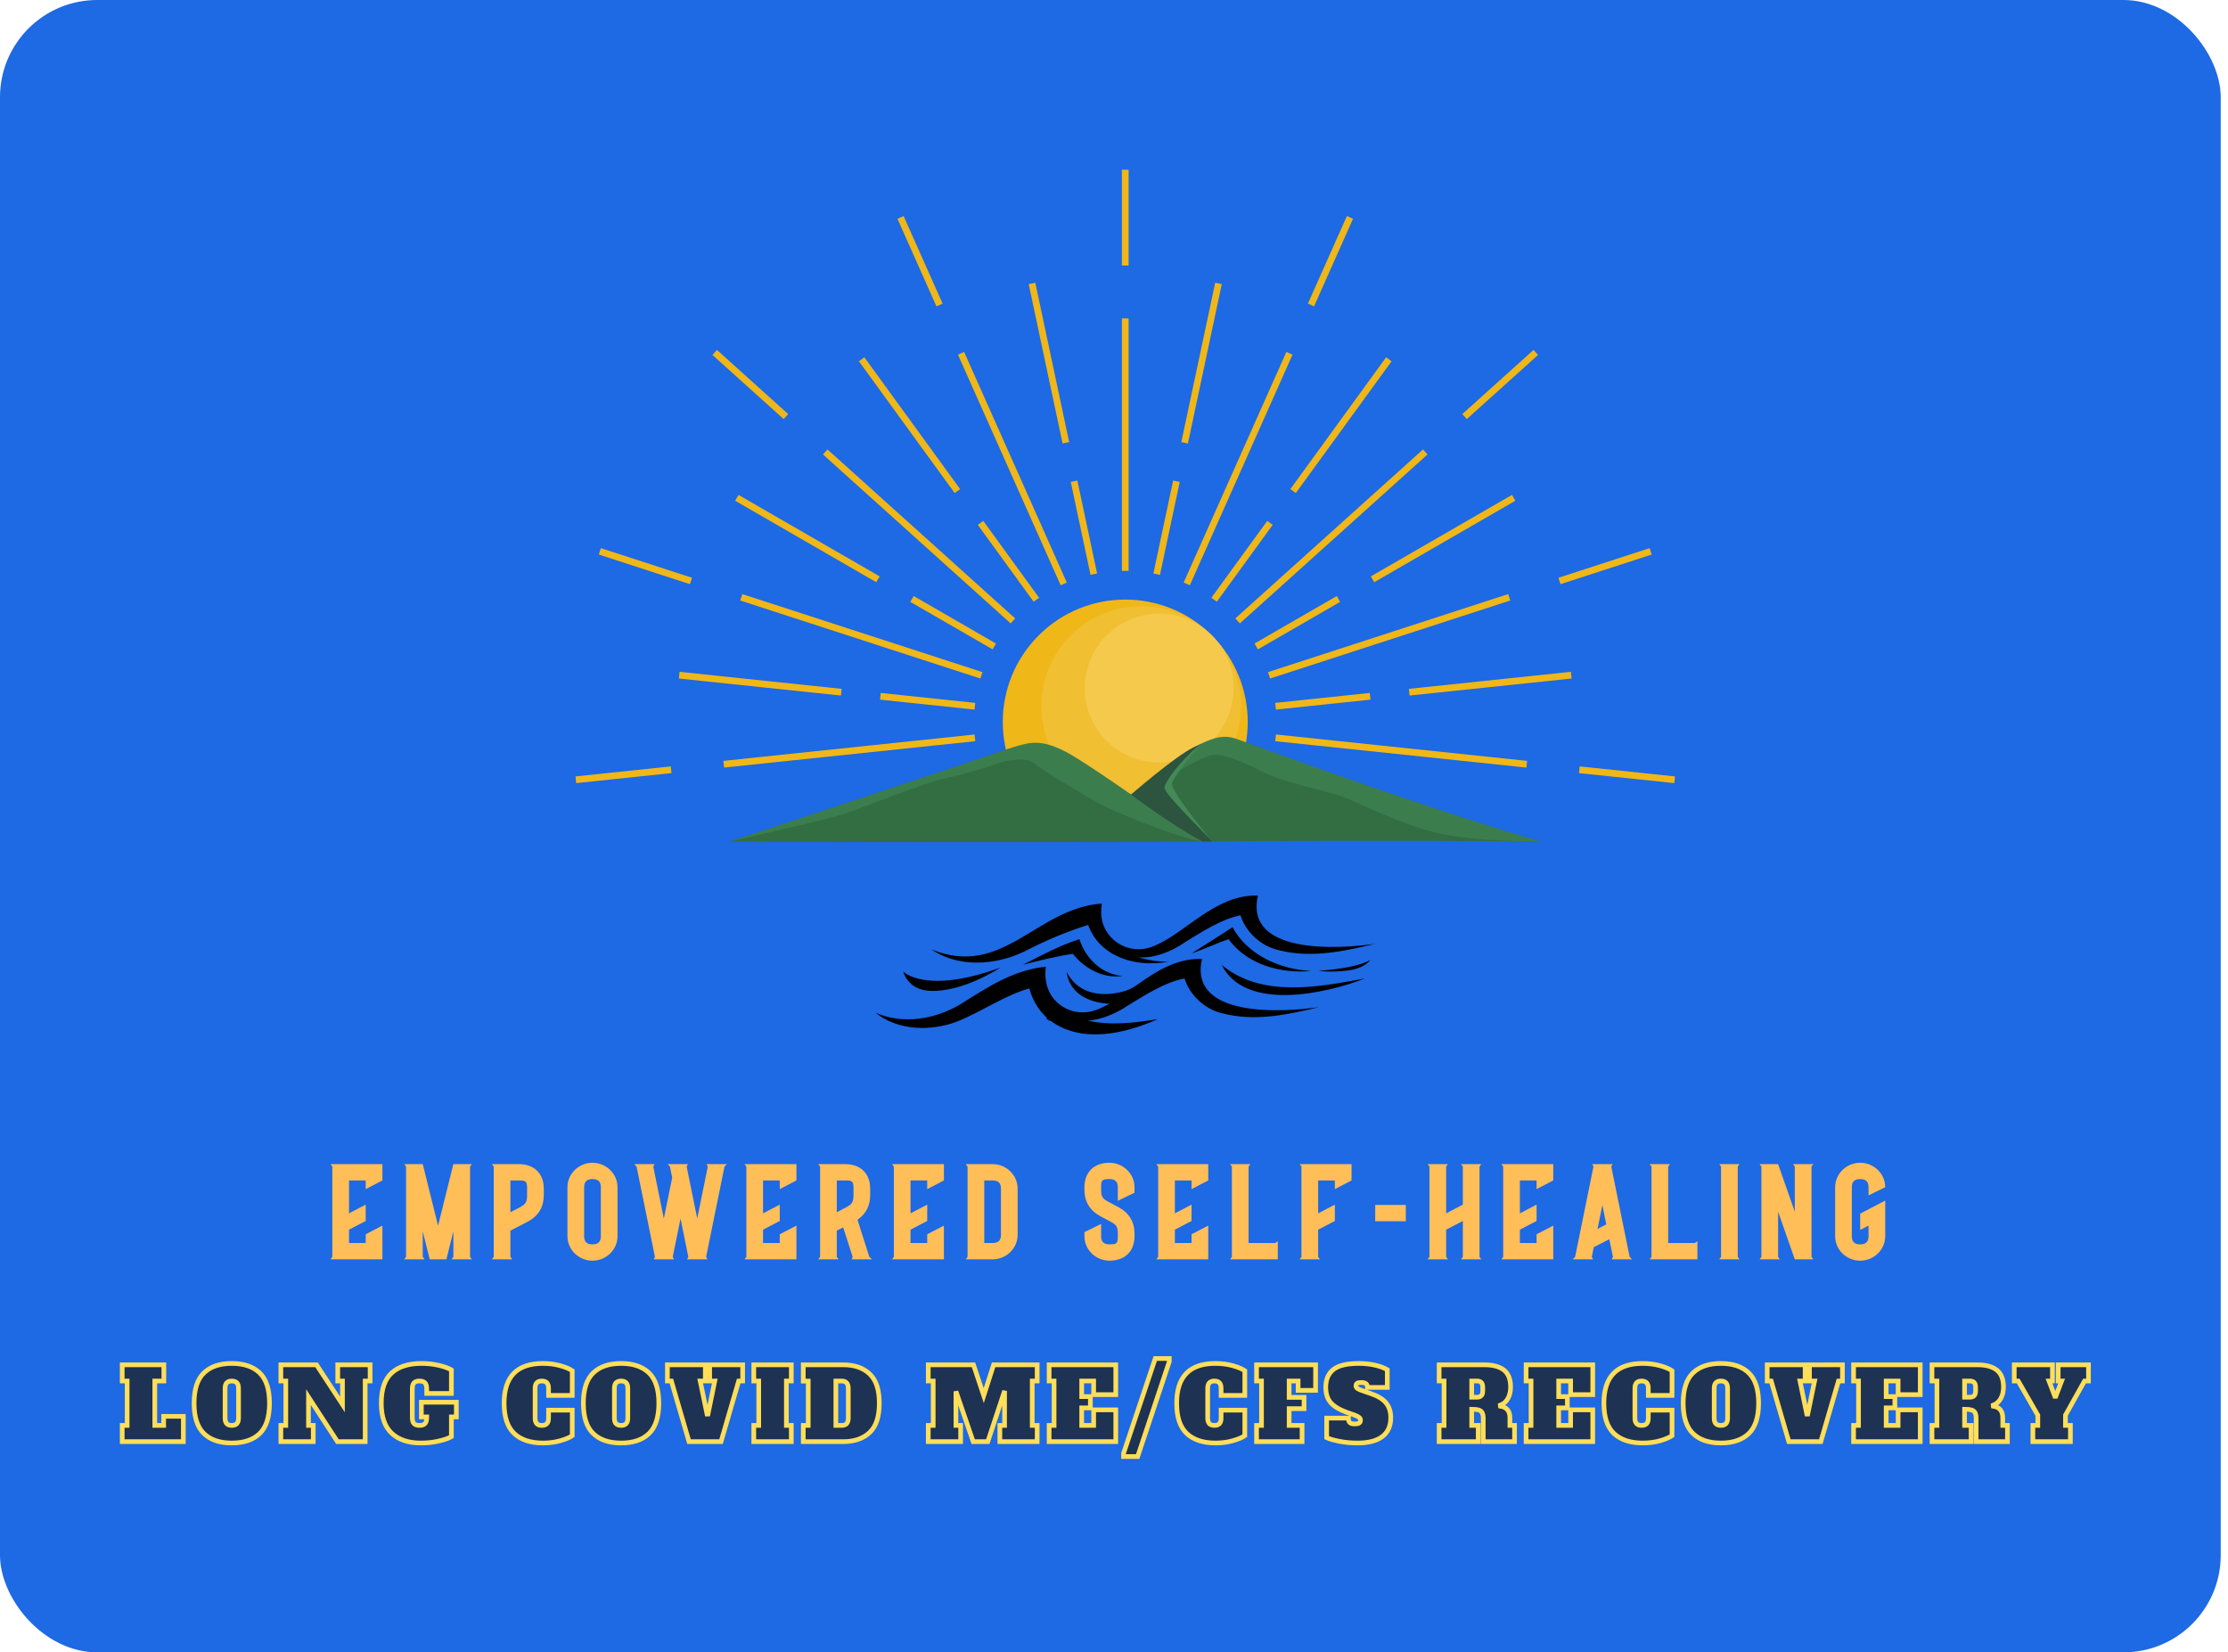 <svg width="182" height="135" viewBox="0 0 182 135" fill="none" xmlns="http://www.w3.org/2000/svg">
<g clip-path="url(#clip0_329_3)">
<path d="M181.406 0H0V135H181.406V0Z" fill="#085AE1" fill-opacity="0.91"/>
<path d="M14.976 117.783H9.983V116.459H10.386V112.83H9.983V111.507H13.385V112.83H12.644V116.459H13.37V115.718H14.976V117.783ZM18.935 117.896C17.951 117.896 17.191 117.638 16.657 117.122C16.122 116.605 15.855 115.779 15.855 114.645C15.855 113.511 16.122 112.686 16.657 112.17C17.191 111.654 17.951 111.396 18.935 111.396C19.92 111.396 20.679 111.654 21.214 112.17C21.748 112.686 22.015 113.511 22.015 114.645C22.015 115.779 21.748 116.605 21.214 117.122C20.679 117.638 19.92 117.896 18.935 117.896ZM18.935 116.459C19.118 116.459 19.255 116.412 19.346 116.316C19.438 116.218 19.485 116.067 19.485 115.862V113.427C19.485 113.222 19.438 113.072 19.346 112.976C19.255 112.879 19.118 112.83 18.935 112.83C18.752 112.83 18.615 112.879 18.524 112.976C18.432 113.072 18.386 113.222 18.386 113.427V115.862C18.386 116.072 18.432 116.224 18.524 116.318C18.615 116.412 18.752 116.459 18.935 116.459ZM27.59 112.83V111.507H30.234V112.83H29.831V117.783H27.565L25.201 114.146V116.459H25.589V117.783H22.943V116.459H23.346V112.83H22.943V111.507H25.856L27.976 114.743V112.83H27.59ZM37.276 114.564V115.766H36.873V117.379C36.636 117.514 36.291 117.633 35.837 117.737C35.382 117.843 34.891 117.896 34.365 117.896C33.359 117.896 32.571 117.631 32.001 117.102C31.431 116.571 31.146 115.752 31.146 114.645C31.146 113.511 31.43 112.686 31.996 112.17C32.564 111.654 33.374 111.396 34.428 111.396C34.939 111.396 35.418 111.45 35.865 111.557C36.31 111.665 36.646 111.786 36.873 111.92V113.846H34.856V113.468C34.856 113.243 34.809 113.08 34.715 112.979C34.621 112.88 34.472 112.83 34.267 112.83C34.063 112.83 33.915 112.88 33.821 112.979C33.727 113.08 33.679 113.243 33.679 113.468V115.822C33.679 116.049 33.727 116.212 33.821 116.311C33.915 116.41 34.063 116.459 34.267 116.459C34.472 116.459 34.621 116.41 34.715 116.311C34.809 116.212 34.856 116.049 34.856 115.822V115.766H34.42V114.564H37.276ZM44.356 117.896C43.341 117.896 42.558 117.638 42.007 117.122C41.456 116.605 41.18 115.779 41.18 114.645C41.18 112.479 42.234 111.396 44.341 111.396C44.852 111.396 45.326 111.457 45.765 111.58C46.203 111.704 46.53 111.841 46.745 111.991V114.007H44.81V113.427C44.81 113.222 44.763 113.072 44.671 112.976C44.58 112.879 44.443 112.83 44.26 112.83C44.077 112.83 43.94 112.879 43.849 112.976C43.757 113.072 43.711 113.222 43.711 113.427V115.862C43.711 116.067 43.757 116.218 43.849 116.316C43.94 116.412 44.077 116.459 44.26 116.459C44.443 116.459 44.58 116.412 44.671 116.316C44.763 116.218 44.81 116.067 44.81 115.862V115.209H46.745V117.299C46.523 117.45 46.197 117.587 45.765 117.71C45.331 117.834 44.862 117.896 44.356 117.896ZM50.738 117.896C49.753 117.896 48.993 117.638 48.459 117.122C47.923 116.605 47.655 115.779 47.655 114.645C47.655 113.511 47.923 112.686 48.459 112.17C48.993 111.654 49.753 111.396 50.738 111.396C51.721 111.396 52.48 111.654 53.016 112.17C53.55 112.686 53.818 113.511 53.818 114.645C53.818 115.779 53.55 116.605 53.016 117.122C52.48 117.638 51.721 117.896 50.738 117.896ZM50.738 116.459C50.919 116.459 51.056 116.412 51.148 116.316C51.239 116.218 51.285 116.067 51.285 115.862V113.427C51.285 113.222 51.239 113.072 51.148 112.976C51.056 112.879 50.919 112.83 50.738 112.83C50.554 112.83 50.417 112.879 50.324 112.976C50.233 113.072 50.188 113.222 50.188 113.427V115.862C50.188 116.072 50.233 116.224 50.324 116.318C50.417 116.412 50.554 116.459 50.738 116.459ZM57.971 112.83V111.507H60.666V112.83H60.343L58.899 117.783H56.285L54.841 112.83H54.518V111.507H57.616V112.83H57.197L57.754 115.532H57.835L58.389 112.83H57.971ZM64.64 117.783H61.575V116.459H61.979V112.83H61.575V111.507H64.64V112.83H64.237V116.459H64.64V117.783ZM65.618 117.783V116.459H66.021V112.838H65.618V111.507H68.892C69.789 111.507 70.503 111.753 71.032 112.245C71.563 112.738 71.828 113.537 71.828 114.645C71.828 115.752 71.563 116.552 71.032 117.044C70.503 117.536 69.789 117.783 68.892 117.783H65.618ZM68.28 116.459H68.746C68.929 116.459 69.066 116.412 69.157 116.316C69.249 116.218 69.295 116.067 69.295 115.862V113.427C69.295 113.029 69.112 112.83 68.746 112.83H68.28V116.459ZM84.723 111.507V112.83H84.32V116.459H84.723V117.783H81.676V116.459H82.061V113.637L80.69 117.783H79.498L78.087 113.677V116.459H78.472V117.783H75.828V116.459H76.231V112.83H75.828V111.507H79.521L80.36 114.025L81.166 111.507H84.723ZM91.145 117.783H85.701V116.459H86.104V112.83H85.701V111.507H91.145V113.944H89.338V112.83H88.362V114.105H89.07V115.025H88.362V116.459H89.338V115.187H91.145V117.783ZM92.934 119H91.78V118.743L94.371 110.993H95.515V111.25L92.934 119ZM99.298 117.896C98.282 117.896 97.498 117.638 96.947 117.122C96.396 116.605 96.12 115.779 96.12 114.645C96.12 112.479 97.174 111.396 99.281 111.396C99.791 111.396 100.266 111.457 100.705 111.58C101.143 111.704 101.47 111.841 101.685 111.991V114.007H99.749V113.427C99.749 113.222 99.704 113.072 99.613 112.976C99.521 112.879 99.383 112.83 99.2 112.83C99.019 112.83 98.882 112.879 98.789 112.976C98.698 113.072 98.653 113.222 98.653 113.427V115.862C98.653 116.067 98.698 116.218 98.789 116.316C98.882 116.412 99.019 116.459 99.2 116.459C99.383 116.459 99.521 116.412 99.613 116.316C99.704 116.218 99.749 116.067 99.749 115.862V115.209H101.685V117.299C101.465 117.45 101.138 117.587 100.705 117.71C100.273 117.834 99.804 117.896 99.298 117.896ZM106.363 117.783H102.645V116.459H103.049V112.83H102.645V111.507H107.467V113.596H106.04V112.83H105.307V114.168H106.524V115.088H105.307V116.459H106.363V117.783ZM110.895 117.896C110.379 117.896 109.891 117.852 109.433 117.762C108.972 117.673 108.619 117.573 108.372 117.46V115.862H110.146C110.146 116.03 110.184 116.151 110.259 116.225C110.333 116.301 110.47 116.338 110.67 116.338C110.837 116.338 110.956 116.313 111.028 116.263C111.1 116.211 111.137 116.134 111.137 116.033C111.137 115.946 111.102 115.872 111.033 115.812C110.963 115.75 110.842 115.686 110.67 115.62L109.977 115.378C109.379 115.153 108.95 114.888 108.689 114.582C108.429 114.274 108.299 113.86 108.299 113.339C108.299 112.704 108.507 112.221 108.924 111.89C109.34 111.561 110.035 111.396 111.008 111.396C111.477 111.396 111.916 111.443 112.326 111.537C112.738 111.631 113.071 111.756 113.324 111.91V113.354H111.711C111.711 113.085 111.544 112.951 111.21 112.951C111.048 112.951 110.934 112.971 110.867 113.012C110.8 113.052 110.766 113.123 110.766 113.226C110.766 113.316 110.806 113.389 110.885 113.443C110.962 113.496 111.09 113.553 111.268 113.614L111.968 113.856C112.538 114.049 112.953 114.3 113.213 114.609C113.476 114.919 113.607 115.323 113.607 115.822C113.607 116.506 113.376 117.022 112.916 117.372C112.456 117.721 111.782 117.896 110.895 117.896ZM117.559 117.783V116.459H117.962V112.83H117.559V111.507H121.259C121.952 111.507 122.483 111.65 122.849 111.935C123.214 112.221 123.396 112.683 123.396 113.322C123.396 113.683 123.324 113.995 123.179 114.259C123.035 114.521 122.828 114.704 122.559 114.806L122.567 114.887C123.082 114.967 123.34 115.285 123.34 115.839V116.459H123.718V117.783H121.163V115.887C121.163 115.677 121.132 115.518 121.069 115.411C121.007 115.303 120.911 115.231 120.78 115.194C120.649 115.156 120.462 115.136 120.22 115.136V116.459H120.752V117.783H117.559ZM120.22 114.153H120.654C120.81 114.153 120.927 114.111 121.006 114.027C121.084 113.945 121.122 113.815 121.122 113.637V113.347C121.122 113.169 121.084 113.038 121.006 112.956C120.927 112.872 120.81 112.83 120.654 112.83H120.22V114.153ZM130.108 117.783H124.664V116.459H125.067V112.83H124.664V111.507H130.108V113.944H128.301V112.83H127.325V114.105H128.033V115.025H127.325V116.459H128.301V115.187H130.108V117.783ZM134.196 117.896C133.179 117.896 132.395 117.638 131.844 117.122C131.293 116.605 131.018 115.779 131.018 114.645C131.018 112.479 132.072 111.396 134.181 111.396C134.691 111.396 135.166 111.457 135.605 111.58C136.042 111.704 136.367 111.841 136.583 111.991V114.007H134.647V113.427C134.647 113.222 134.602 113.072 134.511 112.976C134.42 112.879 134.283 112.83 134.1 112.83C133.917 112.83 133.78 112.879 133.689 112.976C133.597 113.072 133.551 113.222 133.551 113.427V115.862C133.551 116.067 133.597 116.218 133.689 116.316C133.78 116.412 133.917 116.459 134.1 116.459C134.283 116.459 134.42 116.412 134.511 116.316C134.602 116.218 134.647 116.067 134.647 115.862V115.209H136.583V117.299C136.362 117.45 136.036 117.587 135.605 117.71C135.171 117.834 134.701 117.896 134.196 117.896ZM140.575 117.896C139.592 117.896 138.832 117.638 138.296 117.122C137.762 116.605 137.495 115.779 137.495 114.645C137.495 113.511 137.762 112.686 138.296 112.17C138.832 111.654 139.592 111.396 140.575 111.396C141.56 111.396 142.319 111.654 142.853 112.17C143.389 112.686 143.657 113.511 143.657 114.645C143.657 115.779 143.389 116.605 142.853 117.122C142.319 117.638 141.56 117.896 140.575 117.896ZM140.575 116.459C140.758 116.459 140.896 116.412 140.988 116.316C141.079 116.218 141.124 116.067 141.124 115.862V113.427C141.124 113.222 141.079 113.072 140.988 112.976C140.896 112.879 140.758 112.83 140.575 112.83C140.393 112.83 140.256 112.879 140.164 112.976C140.073 113.072 140.028 113.222 140.028 113.427V115.862C140.028 116.072 140.073 116.224 140.164 116.318C140.256 116.412 140.393 116.459 140.575 116.459ZM147.811 112.83V111.507H150.505V112.83H150.183L148.738 117.783H146.125L144.681 112.83H144.358V111.507H147.456V112.83H147.037L147.592 115.532H147.672L148.229 112.83H147.811ZM156.859 117.783H151.415V116.459H151.818V112.83H151.415V111.507H156.859V113.944H155.052V112.83H154.077V114.105H154.787V115.025H154.077V116.459H155.052V115.187H156.859V117.783ZM157.819 117.783V116.459H158.223V112.83H157.819V111.507H161.522C162.216 111.507 162.745 111.65 163.11 111.935C163.476 112.221 163.659 112.683 163.659 113.322C163.659 113.683 163.586 113.995 163.44 114.259C163.295 114.521 163.089 114.704 162.82 114.806L162.828 114.887C163.343 114.967 163.601 115.285 163.601 115.839V116.459H163.982V117.783H161.424V115.887C161.424 115.677 161.393 115.518 161.333 115.411C161.271 115.303 161.173 115.231 161.041 115.194C160.91 115.156 160.723 115.136 160.481 115.136V116.459H161.013V117.783H157.819ZM160.481 114.153H160.917C161.073 114.153 161.19 114.111 161.267 114.027C161.345 113.945 161.383 113.815 161.383 113.637V113.347C161.383 113.169 161.345 113.038 161.267 112.956C161.19 112.872 161.073 112.83 160.917 112.83H160.481V114.153ZM168.128 112.83V111.507H170.603V112.83H170.28L168.723 115.62V116.459H169.126V117.783H166.061V116.459H166.464V115.62L164.861 112.83H164.539V111.507H167.659V112.83H167.377L167.853 114.08H167.934L168.41 112.83H168.128Z" fill="#1E3253" stroke="#FFDE59" stroke-width="0.382" stroke-linecap="round"/>
<path d="M27.146 95.311V102.689L27 102.889H31.238V100.133L29.874 100.844V101.556H28.51V100.467L29.874 99.756V98.422L28.51 99.133V96.444H29.874V97.156L31.238 96.444V95.111H27L27.146 95.311ZM33.17 95.311V102.689L33.021 102.889H34.68L34.534 102.689V100.6L35.102 102.889H36.466L37.034 100.6V102.689L36.885 102.889H38.544L38.398 102.689V95.311L38.544 95.111H37.034L35.784 100.143L34.534 95.111H33.021L33.17 95.311ZM40.33 95.311V102.689L40.183 102.889H41.842L41.693 102.689V100.546L43.09 99.822C43.989 99.356 44.421 98.612 44.421 97.644V97.111C44.421 95.879 43.638 95.111 42.375 95.111H40.183L40.33 95.311ZM41.693 99.044V96.444H42.375C42.976 96.444 43.057 96.521 43.057 97.111V97.644C43.057 98.2 42.944 98.39 42.456 98.644L41.693 99.044ZM46.353 97V101C46.353 102.101 47.275 103 48.399 103C49.522 103 50.444 102.101 50.444 101V97C50.444 95.901 49.522 95 48.399 95C47.275 95 46.353 95.901 46.353 97ZM47.717 101V97C47.717 96.543 47.934 96.333 48.399 96.333C48.863 96.333 49.081 96.543 49.081 97V101C49.081 101.457 48.863 101.667 48.399 101.667C47.934 101.667 47.717 101.457 47.717 101ZM52 95.311L53.5 102.689L53.399 102.889H55.058L54.955 102.689L55.591 99.565L56.228 102.689L56.127 102.889H57.786L57.682 102.689L59.182 95.311L59.377 95.111H57.718L57.819 95.311L56.955 99.546L56.091 95.311L56.195 95.111H54.536L54.727 95.311L54.909 96.222L54.227 99.556L53.364 95.311L53.467 95.111H51.808L52 95.311ZM60.968 95.311V102.689L60.819 102.889H65.059V100.133L63.696 100.844V101.556H62.332V100.467L63.696 99.756V98.422L62.332 99.133V96.444H63.696V97.156L65.059 96.444V95.111H60.819L60.968 95.311ZM66.991 95.311V102.689L66.842 102.889H68.502L68.355 102.689V100.546L68.878 100.279L69.651 102.689L69.57 102.889H71.229L71.014 102.689L70.047 99.657C70.742 99.178 71.083 98.501 71.083 97.644V97.111C71.083 95.879 70.297 95.111 69.037 95.111H66.842L66.991 95.311ZM68.355 99.044V96.444H69.037C69.638 96.444 69.719 96.521 69.719 97.111V97.644C69.719 98.2 69.605 98.39 69.115 98.644L68.355 99.044ZM73.015 95.311V102.689L72.866 102.889H77.106V100.133L75.742 100.844V101.556H74.378V100.467L75.742 99.756V98.422L74.378 99.133V96.444H75.742V97.156L77.106 96.444V95.111H72.866L73.015 95.311ZM79.038 95.311V102.689L78.889 102.889H81.084C82.207 102.889 83.129 101.988 83.129 100.889V97.111C83.129 96.01 82.207 95.111 81.084 95.111H78.889L79.038 95.311ZM80.402 101.556V96.444H81.084C81.548 96.444 81.766 96.657 81.766 97.111V100.889C81.766 101.346 81.548 101.556 81.084 101.556H80.402ZM91.312 97V98.111L92.676 97.444V97C92.676 95.901 91.754 95 90.63 95C89.367 95 88.584 95.768 88.584 97V97.2C88.584 98.165 89.016 98.899 89.903 99.378L90.698 99.8C91.208 100.067 91.312 100.244 91.312 100.8V101C91.312 101.59 91.231 101.667 90.63 101.667C90.163 101.667 89.948 101.457 89.948 101V100L88.584 100.667V101C88.584 102.101 89.504 103 90.63 103C91.89 103 92.676 102.235 92.676 101V100.8C92.676 99.832 92.244 99.101 91.357 98.622L90.562 98.2C90.049 97.933 89.948 97.756 89.948 97.2V97C89.948 96.412 90.026 96.333 90.63 96.333C91.095 96.333 91.312 96.543 91.312 97ZM94.608 95.311V102.689L94.459 102.889H98.699V100.133L97.335 100.844V101.556H95.972V100.467L97.335 99.756V98.422L95.972 99.133V96.444H97.335V97.156L98.699 96.444V95.111H94.459L94.608 95.311ZM100.631 95.311V102.689L100.482 102.889H104.381V101.412L104.177 101.556H101.995V95.311L102.141 95.111H100.482L100.631 95.311ZM106.313 95.311V102.689L106.164 102.889H107.824L107.677 102.689V100.467L109.041 99.756V98.422L107.677 99.133V96.444H109.041V97.156L110.405 96.444V95.111H106.164L106.313 95.311ZM112.337 98.444V99.778H114.837V98.444H112.337ZM116.769 95.311V102.689L116.62 102.889H118.279L118.133 102.689V100.467L119.497 99.756V102.689L119.348 102.889H121.007L120.86 102.689V95.311L121.007 95.111H119.348L119.497 95.311V98.422L118.133 99.133V95.311L118.279 95.111H116.62L116.769 95.311ZM122.792 95.311V102.689L122.643 102.889H126.884V100.133L125.52 100.844V101.556H124.156V100.467L125.52 99.756V98.422L124.156 99.133V96.444H125.52V97.156L126.884 96.444V95.111H122.643L122.792 95.311ZM133.122 102.689L131.622 95.311L131.725 95.111H130.066L130.167 95.311L128.667 102.689L128.475 102.889H130.134L130.03 102.689L130.19 101.901L131.462 101.244L131.758 102.689L131.657 102.889H133.316L133.122 102.689ZM130.498 100.41L130.894 98.457L131.212 100.035L130.498 100.41ZM134.907 95.311V102.689L134.758 102.889H138.658V101.412L138.453 101.556H136.271V95.311L136.417 95.111H134.758L134.907 95.311ZM140.441 102.889H142.1L141.953 102.689V95.311L142.1 95.111H140.441L140.59 95.311V102.689L140.441 102.889ZM143.885 95.311V102.689L143.736 102.889H145.396L145.249 102.689V99L146.613 102.889H148.123L147.977 102.689V95.311L148.123 95.111H146.464L146.613 95.311V99L145.249 95.111H143.736L143.885 95.311ZM149.909 97V101C149.909 102.101 150.828 103 151.954 103C153.078 103 154 102.101 154 101V98.089L151.954 99.156V100.489L152.636 100.133V101C152.636 101.457 152.419 101.667 151.954 101.667C151.487 101.667 151.272 101.457 151.272 101V97C151.272 96.543 151.487 96.333 151.954 96.333C152.419 96.333 152.636 96.543 152.636 97V97.667L154 97C154 95.901 153.078 95 151.954 95C150.828 95 149.909 95.901 149.909 97Z" fill="#FFBE58"/>
<path d="M98.994 51.916C102.901 55.823 102.901 62.157 98.994 66.064H84.845C80.938 62.157 80.938 55.823 84.845 51.916C88.752 48.009 95.087 48.009 98.994 51.916ZM92.194 13.864H91.644V21.694H92.194V13.864ZM91.919 46.638C91.969 46.638 92.019 46.64 92.069 46.641L92.194 46.645V26.013H91.644V46.645L91.769 46.641C91.819 46.64 91.869 46.638 91.919 46.638ZM94.726 46.962L94.756 46.969L96.37 39.376L95.831 39.262L94.217 46.855L94.247 46.861C94.408 46.891 94.567 46.925 94.726 46.962ZM86.671 47.807C86.819 47.738 86.967 47.67 87.117 47.606L87.145 47.594L78.757 28.753L78.254 28.976L86.644 47.82L86.671 47.807ZM89.112 46.962C89.27 46.926 89.429 46.891 89.59 46.861L89.62 46.855L88.007 39.262L87.468 39.376L89.082 46.969L89.112 46.962ZM84.437 49.163L84.461 49.145C84.591 49.046 84.724 48.951 84.858 48.857L84.883 48.84L80.32 42.559L79.874 42.882L84.437 49.163ZM99.805 23.213L99.267 23.099L96.499 36.12L97.037 36.234L99.805 23.213ZM87.338 36.12L84.571 23.099L84.032 23.213L86.8 36.234L87.338 36.12ZM98.954 48.84L98.979 48.857C99.113 48.951 99.246 49.045 99.376 49.145L99.4 49.163L103.963 42.882L103.518 42.559L98.954 48.84ZM96.72 47.606C96.871 47.67 97.019 47.738 97.166 47.807L97.194 47.82L105.584 28.976L105.081 28.753L96.692 47.594L96.72 47.606ZM125.64 29L125.272 28.59L119.452 33.83L119.821 34.24L125.64 29ZM134.924 45.308L134.754 44.784L127.306 47.205L127.476 47.728L134.924 45.308ZM100.931 50.547C101.043 50.666 101.152 50.788 101.259 50.911L101.279 50.934L116.611 37.13L116.243 36.72L100.911 50.525L100.931 50.547ZM112.257 47.568L123.785 40.912L123.509 40.435L111.981 47.091L112.257 47.568ZM110.526 17.877L110.023 17.653L106.838 24.807L107.341 25.031L110.526 17.877ZM77 24.807L73.815 17.653L73.312 17.877L76.497 25.031L77 24.807ZM105.852 40.283L113.676 29.514L113.23 29.19L105.406 39.96L105.852 40.283ZM60.469 49.063L80.086 55.437L80.095 55.408C80.143 55.251 80.194 55.096 80.248 54.943L80.258 54.914L60.639 48.539L60.469 49.063ZM109.199 48.697L102.478 52.578L102.494 52.604C102.579 52.743 102.659 52.885 102.738 53.028L102.753 53.055L109.475 49.174L109.199 48.697ZM123.198 48.539L103.58 54.914L103.59 54.943C103.643 55.096 103.695 55.251 103.742 55.408L103.751 55.437L123.368 49.063L123.198 48.539ZM104.174 57.457C104.194 57.619 104.211 57.781 104.225 57.945L104.228 57.975L111.95 57.163L111.892 56.615L104.171 57.427L104.174 57.457ZM74.363 49.174L81.085 53.055L81.1 53.028C81.178 52.885 81.259 52.743 81.344 52.604L81.359 52.578L74.639 48.697L74.363 49.174ZM115.087 56.28L115.145 56.828L128.384 55.436L128.326 54.888L115.087 56.28ZM129.041 62.616L128.983 63.164L136.771 63.983L136.829 63.435L129.041 62.616ZM104.225 60.039C104.211 60.203 104.194 60.365 104.174 60.526L104.171 60.557L124.688 62.713L124.746 62.165L104.228 60.008L104.225 60.039ZM71.888 57.163L79.61 57.975L79.612 57.945C79.626 57.781 79.643 57.619 79.664 57.458L79.667 57.427L71.945 56.615L71.888 57.163ZM64.386 33.83L58.566 28.59L58.198 29L64.017 34.24L64.386 33.83ZM78.431 39.96L70.607 29.19L70.162 29.514L77.986 40.283L78.431 39.96ZM79.612 60.039L79.61 60.009L59.092 62.165L59.15 62.713L79.667 60.557L79.664 60.526C79.643 60.365 79.626 60.203 79.612 60.039ZM82.579 50.911C82.686 50.788 82.794 50.666 82.906 50.547L82.927 50.525L67.595 36.72L67.227 37.13L82.559 50.935L82.579 50.911ZM60.053 40.912L71.581 47.568L71.857 47.091L60.328 40.435L60.053 40.912ZM56.532 47.205L49.084 44.784L48.914 45.308L56.362 47.728L56.532 47.205ZM68.751 56.28L55.512 54.888L55.454 55.436L68.693 56.828L68.751 56.28ZM47.009 63.435L47.066 63.983L54.855 63.164L54.797 62.616L47.009 63.435Z" fill="#F0B718"/>
<path d="M93.225 65.843C97.731 65.843 101.383 62.19 101.383 57.685C101.383 53.179 97.731 49.527 93.225 49.527C88.72 49.527 85.067 53.179 85.067 57.685C85.067 62.19 88.72 65.843 93.225 65.843Z" fill="#F0BF32"/>
<path d="M94.693 62.3C98.052 62.3 100.776 59.577 100.776 56.218C100.776 52.858 98.052 50.135 94.693 50.135C91.334 50.135 88.61 52.858 88.61 56.218C88.61 59.577 91.334 62.3 94.693 62.3Z" fill="#F5C94B"/>
<path d="M100.911 60.569C100.001 60.294 99.285 60.468 98.089 61.029L96.962 61.585L92.395 64.916C92.395 64.916 89.6 63.467 87.647 62.263C85.694 61.059 84.652 61.044 84.035 61.103C83.418 61.162 81.965 61.365 80.418 62.175C79.091 62.87 66.856 66.759 59.631 68.746C59.615 68.746 79.377 68.886 98.191 68.746C98.472 68.744 98.752 68.748 99.031 68.746C113.31 68.64 125.815 68.746 125.815 68.746C113.079 65.748 101.381 60.711 100.911 60.569Z" fill="#326E42"/>
<path d="M96.962 61.585L98.059 60.785C99.255 60.223 99.972 60.05 100.882 60.325C101.352 60.467 114.567 65.434 125.814 68.746C125.814 68.746 120.313 68.802 117.2 68.009C114.087 67.216 111.062 65.601 109.624 65.072C108.185 64.544 105.072 64.015 103.251 63.105C101.43 62.194 99.864 61.519 98.963 61.695C98.063 61.871 95.243 63.575 95.243 63.575C95.243 63.575 95.885 62.528 96.962 61.585ZM92.395 64.916C92.395 64.916 89.781 63.066 87.828 61.862C85.876 60.657 84.833 60.643 84.216 60.702C83.6 60.76 82.244 61.186 80.599 61.773C78.955 62.361 59.631 68.746 59.631 68.746C59.631 68.746 67.482 67.001 69.185 66.413C70.888 65.826 75.391 64.005 76.977 63.653C78.563 63.3 80.501 62.752 81.412 62.4C82.322 62.048 83.937 61.842 84.554 62.4C85.171 62.958 88.538 64.955 89.713 65.601C90.887 66.247 95.529 68.237 98.191 68.752L94.774 65.767L92.395 64.916Z" fill="#3C7D4E"/>
<path d="M98.059 60.785C98.059 60.785 95.9 63.355 95.736 63.99C95.571 64.624 99.031 68.746 99.031 68.746C99.031 68.746 95.43 65.446 94.878 64.659C94.326 63.872 98.059 60.785 98.059 60.785Z" fill="#438A56"/>
<path d="M95.126 64.358C95.176 63.857 96.253 62.333 98.059 60.785C97.877 60.871 97.683 60.965 97.476 61.069C95.909 61.852 92.395 64.916 92.395 64.916C92.395 64.916 95.198 67.079 98.191 68.753C98.472 68.751 98.752 68.748 99.031 68.746C97.666 67.331 95.083 64.79 95.126 64.358Z" fill="#2D543E"/>
<path d="M85.961 82.728C85.966 82.726 85.97 82.724 85.975 82.722C85.956 82.706 85.939 82.688 85.924 82.667C85.877 82.599 85.873 82.503 85.917 82.433C85.882 82.506 85.887 82.595 85.93 82.663C85.943 82.684 85.958 82.704 85.975 82.722C85.989 82.717 86.002 82.714 86.013 82.711C86.023 82.686 86.032 82.654 86.03 82.618C86.029 82.603 86.024 82.601 86.015 82.597C86.001 82.591 85.99 82.583 85.993 82.548C85.996 82.516 85.984 82.511 85.97 82.506C85.96 82.502 85.948 82.497 85.948 82.481C85.948 82.473 85.949 82.465 85.95 82.459C85.953 82.442 85.954 82.433 85.929 82.42C85.915 82.413 85.906 82.404 85.904 82.392C85.904 82.391 85.904 82.389 85.904 82.388C85.866 82.431 85.849 82.478 85.851 82.528C85.856 82.613 85.92 82.688 85.961 82.728ZM85.99 82.713C85.974 82.677 85.974 82.632 85.992 82.597C85.986 82.636 85.986 82.674 85.99 82.713ZM85.978 82.711C85.926 82.66 85.919 82.575 85.946 82.51C85.931 82.578 85.937 82.653 85.978 82.711ZM86.375 82.757C86.374 82.757 86.373 82.757 86.371 82.757C86.359 82.758 86.348 82.752 86.338 82.74C86.319 82.718 86.311 82.722 86.295 82.729C86.289 82.731 86.282 82.734 86.274 82.736C86.259 82.739 86.251 82.729 86.245 82.72C86.237 82.709 86.229 82.697 86.199 82.708C86.165 82.72 86.154 82.711 86.145 82.699C86.143 82.696 86.141 82.694 86.139 82.692C86.135 82.689 86.131 82.688 86.121 82.69C86.058 82.701 86.013 82.746 86 82.761C86.026 82.781 86.143 82.862 86.252 82.841C86.301 82.832 86.342 82.803 86.375 82.757ZM86.247 82.745C86.19 82.787 86.106 82.8 86.044 82.762C86.11 82.788 86.184 82.776 86.247 82.745ZM86.151 82.721C86.121 82.747 86.078 82.758 86.039 82.751C86.078 82.746 86.115 82.737 86.151 82.721ZM86.1 82.804C86.074 82.794 86.05 82.781 86.028 82.765C86.058 82.781 86.089 82.795 86.121 82.803C86.193 82.82 86.272 82.801 86.329 82.755C86.271 82.814 86.177 82.833 86.1 82.804ZM85.872 83.029C85.875 82.908 85.923 82.826 85.963 82.779C85.985 82.752 86.007 82.734 86.023 82.722C85.961 82.736 85.816 82.786 85.727 82.946C85.634 83.111 85.543 83.166 85.437 83.193L85.73 83.422C85.751 83.409 85.865 83.327 85.872 83.029ZM85.731 83.349C85.734 83.34 85.735 83.333 85.733 83.326C85.727 83.303 85.7 83.296 85.682 83.31C85.685 83.302 85.685 83.294 85.683 83.287C85.677 83.265 85.65 83.257 85.632 83.271C85.639 83.252 85.665 83.248 85.68 83.26C85.692 83.269 85.696 83.285 85.691 83.298C85.702 83.29 85.719 83.29 85.73 83.299C85.746 83.311 85.748 83.338 85.731 83.349ZM85.837 83.179C85.84 83.171 85.84 83.163 85.838 83.156C85.832 83.134 85.805 83.126 85.787 83.14C85.79 83.132 85.79 83.124 85.788 83.117C85.783 83.095 85.756 83.088 85.737 83.101C85.744 83.083 85.771 83.078 85.785 83.091C85.797 83.099 85.801 83.115 85.796 83.128C85.807 83.12 85.824 83.12 85.835 83.13C85.851 83.141 85.853 83.168 85.837 83.179ZM85.69 83.117C85.706 83.129 85.708 83.156 85.691 83.166C85.694 83.158 85.695 83.151 85.693 83.144C85.687 83.121 85.66 83.114 85.642 83.128C85.648 83.109 85.675 83.105 85.69 83.117ZM85.754 82.972C85.761 82.954 85.787 82.949 85.802 82.962C85.818 82.973 85.82 83 85.804 83.011C85.807 83.003 85.807 82.995 85.805 82.988C85.8 82.966 85.772 82.959 85.754 82.972ZM85.836 83.077C85.852 83.089 85.854 83.116 85.837 83.127C85.84 83.118 85.841 83.111 85.839 83.104C85.833 83.082 85.806 83.074 85.788 83.088C85.794 83.069 85.821 83.065 85.836 83.077ZM85.891 82.814C85.907 82.826 85.909 82.853 85.892 82.864C85.895 82.855 85.896 82.848 85.894 82.841C85.888 82.819 85.861 82.811 85.843 82.825C85.849 82.806 85.876 82.802 85.891 82.814ZM85.756 82.919C85.762 82.9 85.789 82.896 85.804 82.908C85.815 82.916 85.819 82.932 85.815 82.945C85.826 82.938 85.843 82.938 85.853 82.947C85.869 82.958 85.871 82.985 85.855 82.996C85.858 82.988 85.858 82.98 85.856 82.974C85.851 82.953 85.827 82.945 85.809 82.955C85.808 82.956 85.807 82.957 85.805 82.958C85.805 82.957 85.805 82.957 85.806 82.957C85.805 82.957 85.805 82.957 85.805 82.957C85.805 82.956 85.806 82.955 85.807 82.954C85.808 82.947 85.808 82.941 85.807 82.935C85.801 82.913 85.774 82.905 85.756 82.919ZM85.591 83.141C85.598 83.122 85.625 83.118 85.64 83.13C85.651 83.139 85.655 83.155 85.65 83.168C85.661 83.16 85.678 83.16 85.689 83.169C85.705 83.18 85.707 83.208 85.691 83.219C85.694 83.21 85.694 83.203 85.692 83.196C85.687 83.174 85.66 83.166 85.641 83.18C85.644 83.171 85.644 83.164 85.642 83.157C85.637 83.135 85.61 83.127 85.591 83.141ZM85.729 83.403C85.732 83.395 85.732 83.387 85.73 83.38C85.725 83.358 85.698 83.351 85.679 83.364C85.679 83.364 85.679 83.364 85.679 83.364C85.682 83.356 85.683 83.348 85.681 83.342C85.675 83.319 85.648 83.312 85.629 83.325C85.632 83.317 85.633 83.309 85.631 83.303C85.625 83.28 85.598 83.273 85.58 83.287C85.583 83.278 85.583 83.271 85.581 83.264C85.576 83.241 85.549 83.234 85.53 83.248C85.537 83.229 85.563 83.225 85.578 83.237C85.59 83.245 85.594 83.262 85.589 83.275C85.6 83.267 85.617 83.267 85.628 83.276C85.639 83.284 85.644 83.301 85.639 83.314C85.65 83.306 85.667 83.306 85.678 83.315C85.689 83.323 85.693 83.34 85.689 83.352C85.7 83.345 85.717 83.345 85.727 83.354C85.743 83.365 85.745 83.392 85.729 83.403Z" fill="black"/>
<path d="M107.754 82.282C105.205 82.905 102.5 83.472 99.887 82.799C98.463 82.484 97.194 81.339 96.761 79.942C95.123 80.263 93.64 81.24 92.188 82.119C91.271 82.741 90.033 83.322 88.852 83.384C90.728 83.808 92.702 83.575 94.585 83.261C91.903 84.458 88.409 85.27 85.856 83.428C84.973 82.778 84.361 81.809 84.085 80.753C82.03 81.338 80.289 82.61 78.197 83.458C76.047 84.27 73.358 84.229 71.517 82.738C73.78 83.745 76.456 83.267 78.522 82.01C80.657 80.66 82.846 79.22 85.432 78.987C85.361 79.488 85.385 79.97 85.492 80.419C85.909 82.175 87.788 83.136 89.49 82.535C89.871 82.401 90.246 82.218 90.62 82.003C88.971 81.933 87.363 81.189 87.128 79.404C88.061 81.208 89.883 81.456 91.63 81.041C92.076 80.936 92.496 80.741 92.869 80.475C94.429 79.365 96.107 78.283 98.188 78.346C97.081 83.175 104.77 82.722 107.754 82.282ZM83.617 77.767C85.459 76.819 87.072 76.14 88.886 75.569C89.804 78.103 92.666 79.099 95.462 78.564C94.637 78.581 93.788 78.463 93.011 78.209C94.318 78.312 95.741 77.714 96.786 76.989C98.208 76.128 99.696 75.118 101.332 74.781C101.767 76.173 103.034 77.314 104.455 77.629C107.067 78.302 109.773 77.735 112.321 77.111C109.338 77.552 101.648 78.005 102.755 73.176C99.235 73.037 96.751 76.375 94.098 77.357C92.118 78.091 89.995 76.697 89.951 74.586C89.946 74.344 89.963 74.09 90.004 73.824C84.651 74.194 81.93 79.965 76.084 77.568C78.283 79.073 81.283 78.873 83.617 77.767ZM88.178 76.731C86.564 77.243 85.07 78.056 83.567 78.821C84.916 78.471 86.273 78.132 87.645 77.93C88.61 79.153 90.151 79.979 91.707 79.734C90.029 79.626 88.652 78.296 88.178 76.731ZM100.68 75.753C99.851 76.314 98.2 77.34 97.341 77.888C98.192 77.636 99.447 77.025 100.367 76.735C101.858 78.819 104.684 79.573 107.102 79.328C104.64 79.213 101.94 78.076 100.68 75.753ZM99.802 78.84C101.709 82.657 108.307 81.197 111.492 79.943C107.649 80.653 103.075 81.544 99.802 78.84ZM75.96 80.954C78.665 81.083 81.705 79.062 81.705 79.062C75.576 81.28 73.785 79.378 73.785 79.378C73.785 79.378 74.116 80.866 75.96 80.954ZM110.084 79.293C111.517 79.12 111.938 78.421 111.938 78.421C111.219 78.879 109.54 79.189 107.729 79.315C107.729 79.315 108.597 79.472 110.084 79.293Z" fill="black"/>
</g>
<defs>
<clipPath id="clip0_329_3">
<rect width="181.406" height="135" rx="7.941" fill="white"/>
</clipPath>
</defs>
</svg>
